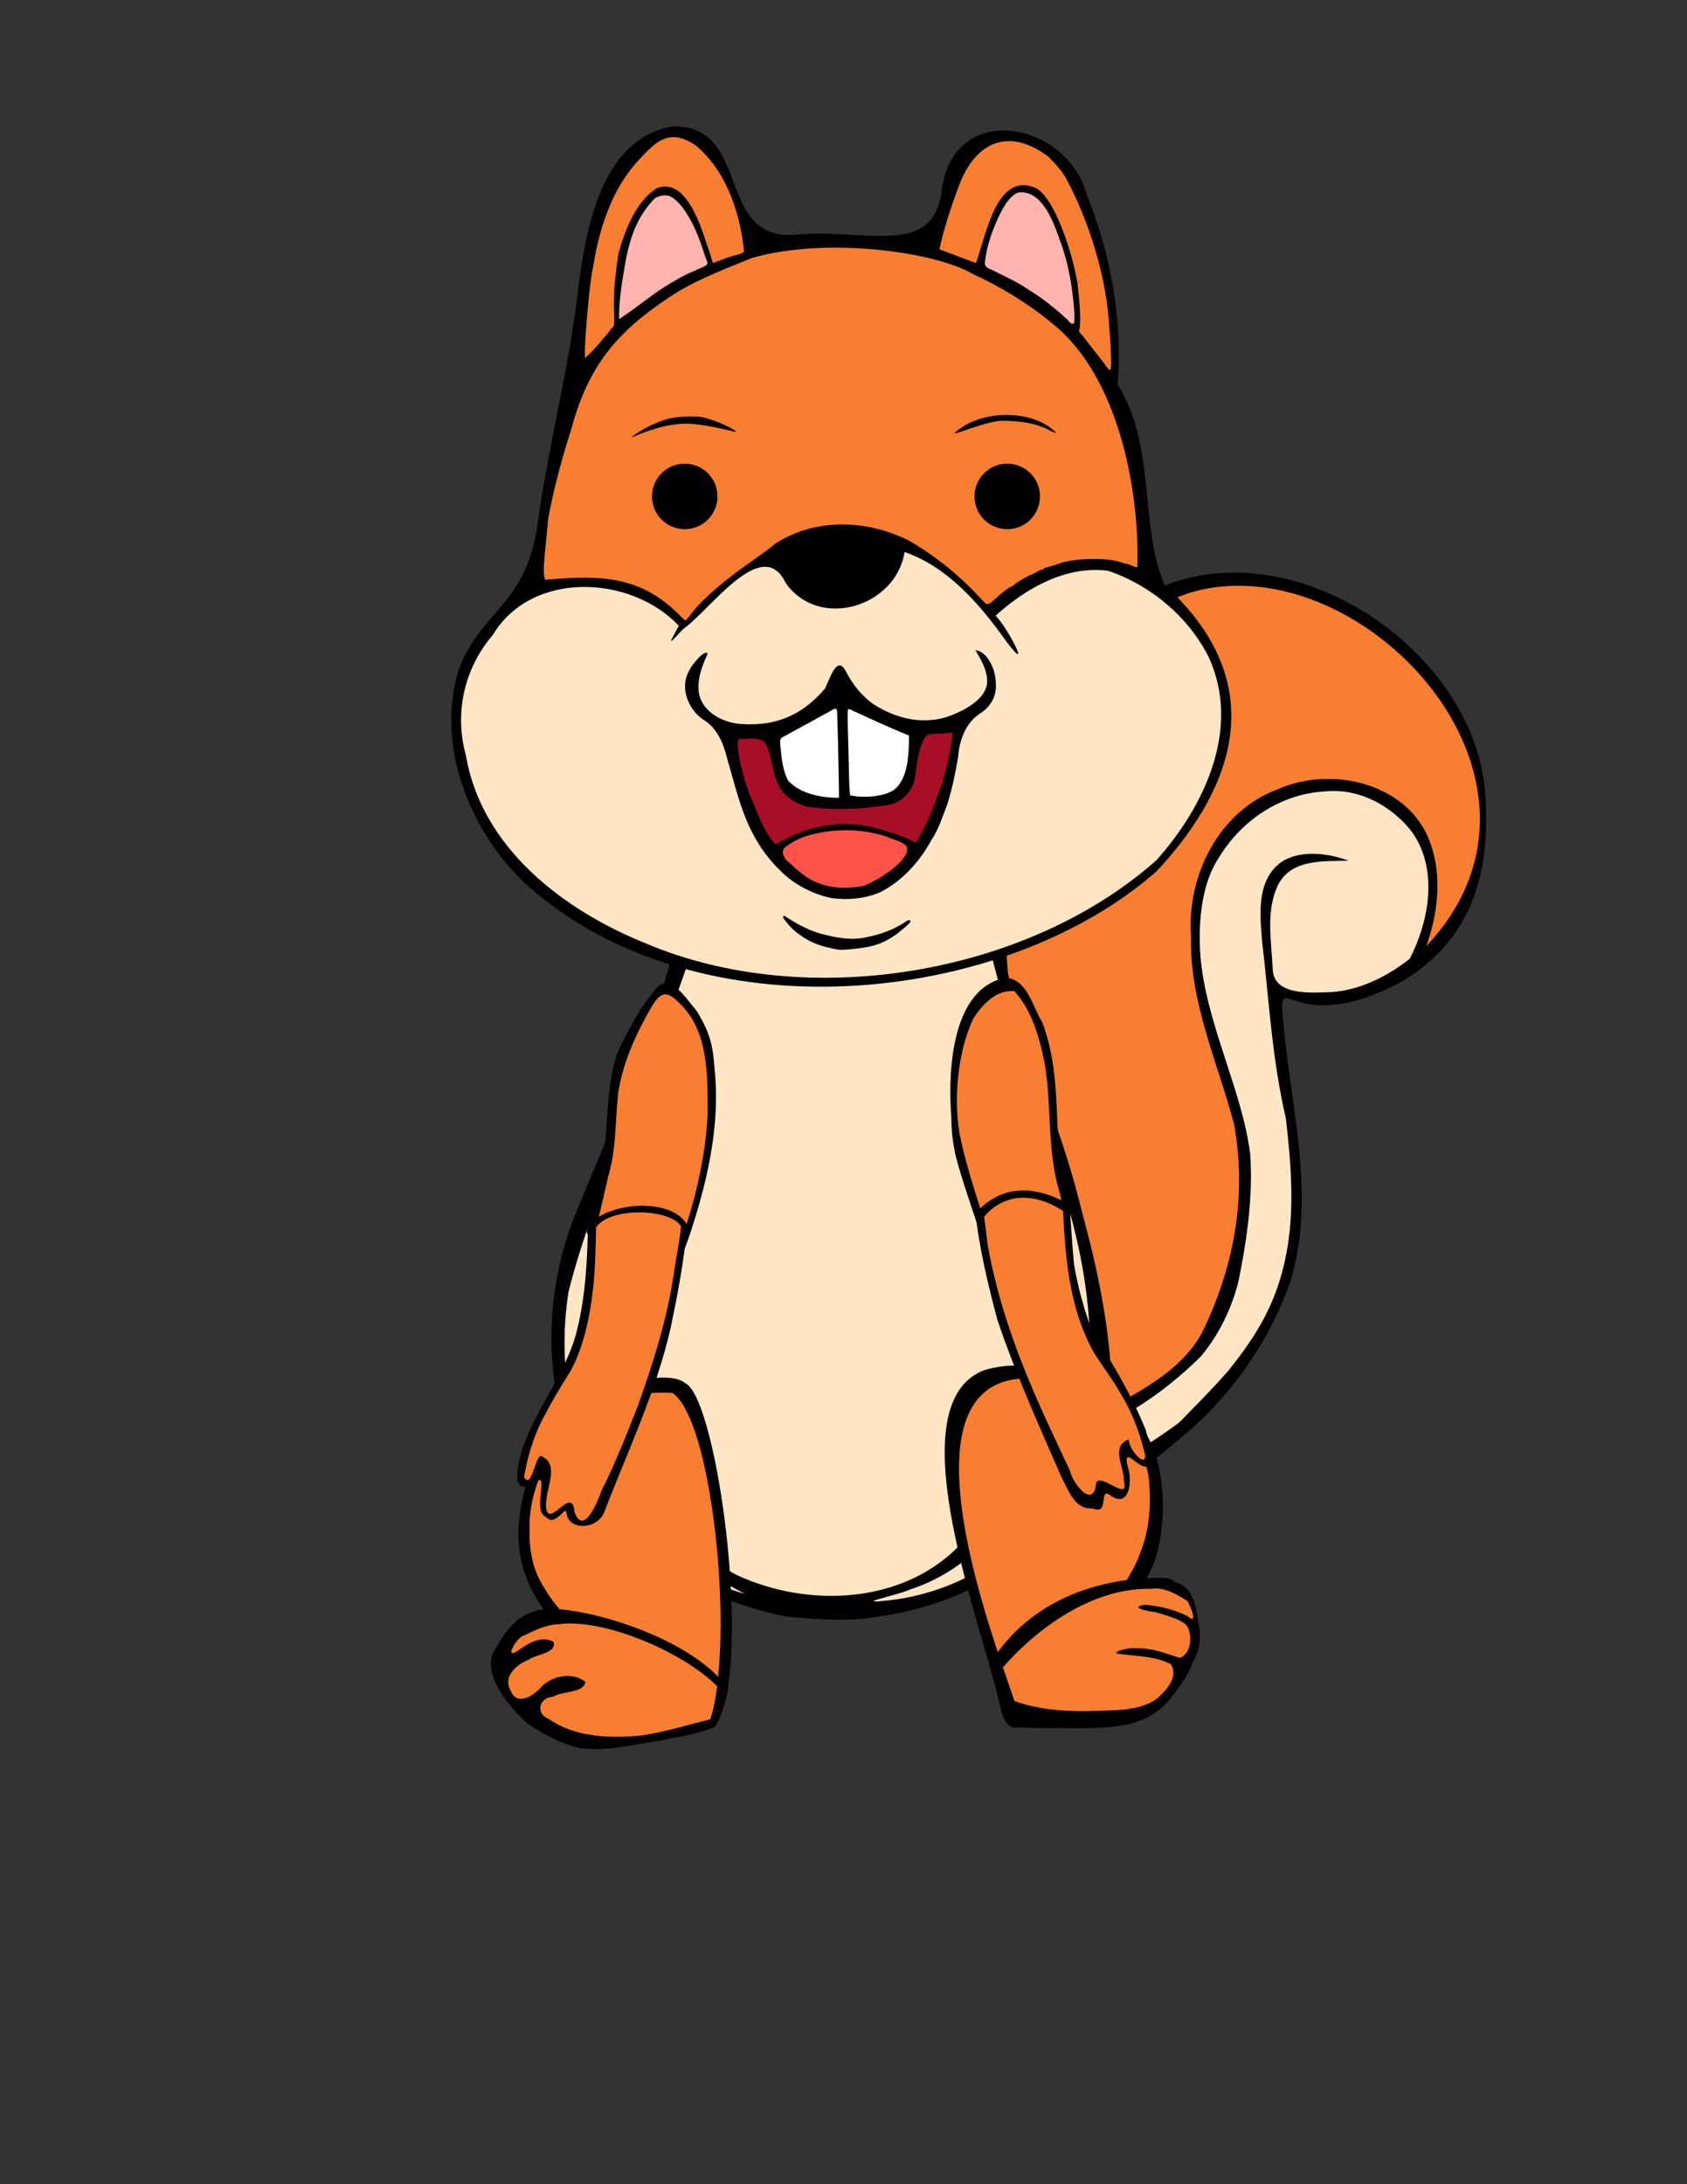 <?xml version="1.0" encoding="UTF-8" standalone="no"?>
<!-- Created with Inkscape (http://www.inkscape.org/) -->

<svg
   xmlns:dc="http://purl.org/dc/elements/1.1/"
   xmlns:cc="http://creativecommons.org/ns#"
   xmlns:rdf="http://www.w3.org/1999/02/22-rdf-syntax-ns#"
   xmlns:svg="http://www.w3.org/2000/svg"
   xmlns="http://www.w3.org/2000/svg"
   xmlns:sodipodi="http://sodipodi.sourceforge.net/DTD/sodipodi-0.dtd"
   xmlns:inkscape="http://www.inkscape.org/namespaces/inkscape"
   id="svg4206"
   version="1.1"
   inkscape:version="0.91 r13725"
   width="1700"
   height="2200"
   viewBox="0 0 1700 2200"
   sodipodi:docname="ardilla2.svg">
  <rect x="0" y="0" width="1700" height="2200" fill="#333333" stroke="none"/>
  <defs
     id="defs4210" />
  <sodipodi:namedview
     pagecolor="#ffffff"
     bordercolor="#666666"
     borderopacity="1"
     objecttolerance="10"
     gridtolerance="10"
     guidetolerance="10"
     inkscape:pageopacity="0"
     inkscape:pageshadow="2"
     inkscape:window-width="2560"
     inkscape:window-height="1318"
     id="namedview4208"
     showgrid="false"
     inkscape:zoom="0.50727273"
     inkscape:cx="850"
     inkscape:cy="1100"
     inkscape:window-x="0"
     inkscape:window-y="0"
     inkscape:window-maximized="1"
     inkscape:current-layer="svg4206" />
  <g
     id="puppet">
    <g
       id="m5">
      <circle
         r="0"
         cy="1485"
         cx="1085"
         id="pivot_m5"
         style="fill:#000000;fill-opacity:1;stroke:none;stroke-width:0.5;stroke-miterlimit:4;stroke-dasharray:none;stroke-opacity:1" />
      <path
         style="opacity:1;fill:#000000;fill-opacity:1;stroke:none;stroke-opacity:1"
         d="m 1243.311,576.764 c -22.344,0.033 -44.527,3.69 -65.767,11.561 -191.953,86.541 -179.39,249.466 -177.19,363.113 9.909,209.999 151.432,325.979 68.136,550.708 45.251,-6.515 81.672,-17.719 117.474,-50.634 51.265,-40.851 91.706,-97.004 114.096,-160.012 28.209,-91.171 -2.777,-186.23 -8.059,-278.174 0.807,-26.062 22.349,26.655 118.031,-23.152 76.195,-44.151 91.856,-115.216 86.643,-189.484 -7.323,-118.581 -132.703,-224.102 -253.363,-223.926 z"
         id="path5596"
         inkscape:connector-curvature="0"
         sodipodi:nodetypes="sccccccccs" />
      <path
         sodipodi:nodetypes="cccccccccccc"
         inkscape:connector-curvature="0"
         id="path4257"
         d="m 1124.913,1415.044 c 32.095,-18.847 65.951,-36.626 85.856,-71.601 32.19,-65.24 46.192,-137.244 32.859,-210.827 -16.165,-61.553 -45.293,-123.66 -43.449,-189.849 -4.316,-61.102 28.369,-126.193 87.886,-147.96 54.593,-24.164 132.788,-5.5 153.565,55.1 11.69,33.36 7.326,70.317 -4.326,103.053 160.244,-169.843 -71.184,-410.375 -241.6,-354.842 -161.975,58.526 -189.963,217.069 -181.341,354.951 -0.443,36.256 10.278,91.721 32.915,140.289 50.259,129.15 75.697,243.935 72.617,323.808 z"
         style="fill:#f87e32;fill-opacity:1" />
      <path
         sodipodi:nodetypes="ccccccccccccccccccccc"
         inkscape:connector-curvature="0"
         id="path4259"
         d="m 1188.564,1432.486 c 17.38,-17.755 33.902,-34.261 49.186,-51.786 27.506,-34.532 48.257,-66.308 58.048,-115.73 9.266,-45.45 5.231,-92.575 0.01,-138.27 -14.179,-61.244 -17.007,-119.69 -23.958,-178.497 -2.285,-27.706 -6.012,-61.993 19.916,-80.335 19.873,-12.338 47.124,-8.277 67.217,-0.956 -24.701,0.779 -56.513,-2.105 -70.548,23.37 -13.422,26.548 -7.135,57.678 -5.908,86.171 1.198,26.875 39.048,23.518 59.856,22.791 28.722,-2.184 56.026,-16.046 78.187,-33.495 19.924,-38.65 28.992,-90.579 2.021,-128.145 -20.423,-25.98 -52.428,-43.563 -86.009,-40.539 -44.258,1.833 -84.639,28.129 -107.579,65.62 -17.971,26.347 -21.69,64.124 -19.436,99.075 5.454,69.255 42.818,137.382 50.368,201.749 2.716,42.499 -3.431,85.258 -11.872,126.835 -6.941,27.929 -20.073,54.781 -38.385,76.36 -25.007,24.451 -53.487,46.644 -84.885,62.73 -20.662,44.562 -32.598,56.262 2.156,43.962 20.225,-12.4 50.936,-32.256 61.615,-40.912 z"
         style="fill:#ffe5c4;fill-opacity:1" />
    </g>
    <path
       style="opacity:1;fill:#000000;fill-opacity:1;stroke:none;stroke-opacity:1"
       d="m 1046.888,1087.595 c -8.995,-26.999 -31.337,-107.071 -39.216,-135.46 -35.626,-13.24 -311.343,-5.324 -330.164,8.565 -21.697,86.253 -63.061,178.136 -97.033,260.555 -41.265,100.649 -32.04,222.511 35.553,309.592 43.538,52.632 111.228,84.758 177.473,97.586 30.511,2.748 61.361,5.065 91.531,-0.037 246.824,-37.255 270.89,-270.49 161.857,-540.8 z"
       id="path4209"
       inkscape:connector-curvature="0"
       sodipodi:nodetypes="cccccccc" />
    <path
       style="fill:#ffe5c4;fill-opacity:1"
       d="M 693.431,968.749 C 671.211,1039.602 596.625,1203.769 572.822,1301.55 c -11.786,76.806 2.046,159.413 52.211,221.074 29.08,42.52 76.984,69.105 125.717,82.777 -75.124,-36.953 -111.783,-120.041 -130.037,-197.06 -19.012,-82.079 25.14,-244.94 57.904,-321.193 -15.783,80.281 -58.779,240.452 -46.492,322.238 12.291,69.056 45.164,143.401 110.738,177.259 72.105,33.157 166.595,29.062 223.916,-29.913 54.485,-50.823 79.76,-127.715 72.187,-201.186 -4.652,-85.932 -21.15,-206.877 -39.607,-290.72 36.904,108.024 68.095,261.052 49.449,375.571 -11.988,71.572 -60.858,137.748 -131.885,160.65 -12.039,5.835 -60.414,15.042 -21.924,10.98 80.236,-8.736 156.504,-60.403 183.49,-137.175 40.027,-108.683 13.652,-227.889 -26.627,-333.333 -19.55,-63.484 -39.158,-124.842 -51.839,-175.911 -38.486,-16.124 -264.117,-10.186 -306.593,3.14 z"
       id="path5599"
       inkscape:connector-curvature="0"
       sodipodi:nodetypes="cccccccccccccccccc" />
    <g
       id="m0">
      <circle
         style="fill:#000000;fill-opacity:1;stroke:none;stroke-width:0.5;stroke-miterlimit:4;stroke-dasharray:none;stroke-opacity:1"
         id="pivot_m0"
         cx="850.302"
         cy="983.092"
         r="0" />
      <path
         style="opacity:1;fill:#000000;fill-opacity:1;stroke:none;stroke-opacity:1"
         d="m 677.172,127.365 c -71.17,12.923 -86.666,102.441 -94.555,163.907 -8.899,78.02 -28.688,151.694 -39.988,230.422 -10.184,87.317 -55.838,90.762 -79.588,150.498 -25.241,76.681 9.834,164.891 66.996,218.393 171.838,154.71 480.33,123.277 635.284,-12.856 67.165,-71.63 125.622,-181.858 8.179,-288.636 -25.304,-57.987 -8.525,-141.203 -47.227,-201.592 5.073,-65.1 -6.898,-131.247 -31.201,-191.637 -20.094,-73.831 -135.04,-95.764 -146.143,-3.379 -9.271,67.782 -74.516,37.044 -149.508,44.133 -78.827,4.068 -42.073,-111.982 -122.25,-109.253 z"
         id="path4277"
         inkscape:connector-curvature="0"
         sodipodi:nodetypes="cccccccccccc" />
      <path
         style="fill:#ffe5c4;fill-opacity:1;opacity:1"
         d="m 911.561,556 c -8.671,55.04 -85.729,79.155 -119.758,31.32 -23.477,-49.617 -76.26,27.418 -103.533,46.422 -17.435,18.754 -13.316,13.901 -4.205,-3.436 -48.794,-51.568 -148.647,-55.904 -187.721,9.627 -28.547,33.25 -38.613,78.299 -26.963,120.477 15.685,93.174 97.612,156.087 181.674,189.95 161.449,68.356 382.944,32.311 514.017,-83.653 49.182,-54.738 85.747,-133.432 53.008,-204.707 -20.268,-40.582 -58.686,-72.658 -101.316,-87.051 -42.66,-5.624 -83.244,17.737 -113.588,45.312 11.28,10.117 38.416,62.409 10.793,25.621 C 987.801,609.118 955.342,571.189 911.561,556 Z"
         id="path4275"
         inkscape:connector-curvature="0"
         sodipodi:nodetypes="ccccccccccccc" />
      <path
         sodipodi:nodetypes="cccccsscsssssssssccccccccccscc"
         inkscape:connector-curvature="0"
         id="path4253"
         d="m 693.766,621.905 c 23.421,-32.963 75.749,-63.076 85.984,-73.315 43.508,-29.004 94.013,-22.113 124.682,-9.184 1.612,0.398 6.562,2.57 11,4.828 43.516,25.056 68.367,54.068 77.652,63.585 2.292,1.432 4.424,0.488 9.15,-4.05 C 1007.975,598.257 1017.378,591 1018.78,591 c 0.502,0 1.995,-0.943 3.317,-2.095 3.186,-2.778 14.752,-9.523 17.903,-10.44 1.375,-0.4 3.695,-1.569 5.154,-2.596 1.46,-1.028 3.372,-1.869 4.25,-1.869 0.878,0 1.596,-0.343 1.596,-0.762 0,-0.419 3.038,-1.585 6.75,-2.59 3.712,-1.005 7.65,-2.204 8.75,-2.665 14.079,-5.891 48.847,-6.74 63.376,-1.547 2.407,0.86 5.016,1.564 5.798,1.564 0.782,0 3.262,0.889 5.51,1.975 2.248,1.086 4.495,1.723 4.993,1.415 2.206,-81.468 -20.461,-194.169 -86.199,-245.897 C 1034.275,304.245 1007.255,288.364 980.342,276 943.754,254.039 833.474,237.955 757.5,259.924 c -36.681,14.755 -59.745,24.009 -83.239,39.553 -52.079,34.704 -81.32,68.19 -98.731,133.317 -9.756,29.765 -18.487,64.081 -23.029,89.115 -3.656,39.472 -6.006,53.41 -3.385,61.636 1.294,1.294 0,0 6.927,-0.082 54.159,-4.666 91.574,-0.832 127.906,35.326 3.395,3.416 6.378,6.212 6.628,6.212 0.25,0 1.685,-1.393 3.189,-3.095 z"
         style="fill:#f87e32;fill-opacity:1" />
      <circle
         style="fill:#000000;fill-opacity:1;stroke:none;stroke-width:0.5;stroke-miterlimit:4;stroke-dasharray:none;stroke-opacity:1"
         id="circle4317"
         cx="690"
         cy="500"
         r="33" />
      <circle
         r="33"
         cy="500"
         cx="1015"
         id="path4315"
         style="fill:#000000;fill-opacity:1;stroke:none;stroke-width:0.5;stroke-miterlimit:4;stroke-dasharray:none;stroke-opacity:1" />
      <path
         sodipodi:nodetypes="ccssscccc"
         inkscape:connector-curvature="0"
         id="path4216"
         d="m 681.5,281.962 c 8.303,-5.312 18.775,-9.22 27.011,-13.072 4.519,-2.124 5.24,-3.459 3.595,-6.653 C 711.614,261.281 709.768,256 708.003,250.5 c -8.442,-26.306 -21.33,-47.229 -32.381,-52.569 -4.978,-2.405 -11.731,-0.664 -15.656,1.729 -18.021,18.611 -24.331,38.349 -29.025,60.294 -3.551,20.951 -7.398,40.574 -7.117,61.536 19.713,-12.802 37.359,-28.673 57.677,-39.528 z"
         style="fill:#ffb4b0;fill-opacity:1" />
      <path
         inkscape:connector-curvature="0"
         id="path4239"
         d="m 1082.798,318.944 c -1.382,-26.554 -5.635,-53.149 -15.163,-78.07 -5.125,-14.443 -10.563,-29.653 -21.946,-40.426 -5.606,-5.113 -13.969,-8.344 -21.406,-5.904 -9.015,5.348 -13.734,15.39 -18.292,24.402 -6.375,14.2 -11.748,29.157 -13.476,44.7 -1.38,7.179 7.753,7.521 11.947,10.657 10.051,5.052 20.379,9.664 29.713,15.983 15.063,9.154 29.056,20.085 41.9,32.139 2.01,3.174 7.034,6.462 6.449,0.16 0.139,-1.209 0.224,-2.424 0.273,-3.64 z"
         style="fill:#ffb4b0;fill-opacity:1" />
      <path
         sodipodi:nodetypes="cssccsccsssccccscc"
         inkscape:connector-curvature="0"
         id="path4241"
         d="m 616.849,330.144 c 2.268,-2.35 2.334,-2.866 1.899,-15.039 -0.248,-6.933 -0.139,-17.33 0.242,-23.105 0.861,-13.056 4.065,-38.327 4.945,-39 6.173,-22.428 18.096,-51.705 38.335,-63.645 13.348,-4.572 23.982,2.094 33.385,17.145 4.267,6.83 9.631,18.571 12.335,27 3.776,11.351 7.52,21.105 10.337,31.5 0.18,0 4.196,-1.518 8.923,-3.374 4.727,-1.856 10.194,-3.674 12.147,-4.041 1.954,-0.367 5.17,-1.342 7.147,-2.168 3.314,-1.385 3.547,-1.752 2.978,-4.709 C 745.187,211.672 730.404,169.702 699.722,145.521 673.359,128.597 659.867,143.443 641.75,163.268 618.491,188.922 604.894,225.938 598.523,264 c -0.299,1.925 -0.973,5.525 -1.499,8 -3.411,16.063 -9.096,84.045 -7.398,88.47 8.776,-7.391 19.549,-20.684 27.222,-30.326 z"
         style="fill:#f87e32;fill-opacity:1" />
      <path
         sodipodi:nodetypes="scccccccccccs"
         inkscape:connector-curvature="0"
         id="path4243"
         d="m 1119.497,355.654 c -0.342,-8.885 -1.044,-19.449 -1.56,-23.477 -2.373,-53.828 -21.424,-111.501 -44.25,-153.648 -5.149,-7.912 -6.941,-10.066 -16.972,-20.406 -36.992,-28.516 -70.736,-17.789 -88.465,23.985 -7.862,20.055 -17.673,49.068 -21.576,69.077 11.217,3.968 26.707,10.262 36.886,13.814 10.904,-31.764 21.236,-91.202 59.403,-76 18.956,8.474 37.257,63.6 42.682,95.477 1.726,14.557 4.143,38.196 2.065,47.616 -0.906,1.451 -0.336,2.505 3.349,6.183 8.758,11.634 14.164,17.935 22.14,28.423 6.409,9.619 7.051,8.492 6.299,-11.046 z"
         style="fill:#f87e32;fill-opacity:1" />
      <path
         sodipodi:nodetypes="ccccc"
         inkscape:connector-curvature="0"
         id="path4245"
         d="m 961.684,436.382 c 26.059,-24.63 79.792,-24.432 102.643,-0.388 -1.005,-0.003 -3.102,-0.671 -4.66,-1.484 -17.155,-9.638 -34.065,-10.313 -47.721,-10.689 -14.812,-1.142 -51.059,14.806 -50.262,12.561 z"
         style="fill:#000000" />
      <path
         sodipodi:nodetypes="csccccc"
         inkscape:connector-curvature="0"
         id="path4247"
         d="m 674.035,421.646 c 9.984,-2.414 28.318,-2.948 35.541,-1.036 13.29,3.518 28.34,10.265 32.821,14.714 -11.982,-2.929 -34.88,-8.325 -50.321,-8.61 -19.247,0.216 -36.223,5.834 -52,12.354 l -4,1.641 c 10.682,-8.892 27.164,-16.301 37.959,-19.063 z"
         style="fill:#000000" />
      <path
         inkscape:connector-curvature="0"
         id="path4269"
         d="m 837.5,904.531 c -18.758,-4.186 -36.473,-13.128 -50.243,-26.653 -34.987,-33.602 -42.125,-71.263 -54.364,-113.504 -3.935,-15.494 -10.083,-31.288 -24.29,-39.575 -14.96,-10.275 -23.668,-31.584 -14.596,-48.326 2.36,-6.525 16.643,-23.157 19.122,-18.053 -5.69,12.27 -10.681,25.546 -8.892,39.416 3.541,20.199 25.579,30.893 44.517,31.523 35.647,2.057 61.202,-10.749 82.498,-35.689 5.066,-9.819 11.944,-34.278 20.833,-18.001 6.581,12.838 15.447,24.4 27,32.901 16.507,10.924 37.569,18.564 58.216,16.714 11.975,-0.493 23.559,-5.114 34.204,-10.633 9.988,-5.589 21.028,-13.615 23.149,-25.678 C 995.758,676.469 989.051,665.224 983,655 c 9.697,0.278 20.337,16.036 20.5,33.572 1.073,12.204 -5.366,23.562 -15.56,29.827 -15.07,9.614 -21.247,27.485 -22.511,44.475 -2.594,15.793 -5.98,31.402 -10.641,46.692 -4.773,12.278 -8.525,24.85 -15.856,36.042 -12.012,21.967 -29.528,41.805 -52.093,53.137 -15.408,6.631 -32.704,8.031 -49.339,5.787 z"
         style="fill:#000000"
         sodipodi:nodetypes="cccccccccccccccccccccc" />
      <path
         inkscape:connector-curvature="0"
         id="path4261"
         d="m 903.578,793.18 c 10.943,-11.572 11.838,-30.812 12.379,-44.462 0.032,-2.606 0.028,-5.213 0.043,-7.82 -16.358,-6.582 -37.234,-16.118 -53.763,-23.782 -2.599,-0.556 -8.435,-5.792 -7.92,-0.459 -0.358,15.283 0.597,30.561 0.806,45.842 0.46,12.864 0.219,25.777 1.49,38.596 15.898,3.381 39.134,0.803 46.965,-7.916 z"
         style="fill:#ffffff;fill-opacity:1"
         sodipodi:nodetypes="cccccccc" />
      <path
         inkscape:connector-curvature="0"
         id="path4263"
         d="m 845.363,791.5 c -0.452,-25.006 -0.954,-50.015 -1.827,-75.01 -0.188,-5.787 -6.066,-0.206 -8.566,0.755 -8.514,4.189 -16.515,9.337 -24.994,13.603 -7.023,3.866 -14.043,7.742 -21.089,11.557 -4.168,1.595 -2.455,6.392 -2.449,9.776 1.227,11.546 2.197,23.555 7.74,33.995 12.431,14.165 36.523,17.696 51.322,17.324 -0.046,-4 -0.091,-8 -0.137,-12 z"
         style="fill:#ffffff;fill-opacity:1"
         sodipodi:nodetypes="ccccccccc" />
      <path
         inkscape:connector-curvature="0"
         id="path4265"
         d="m 793,844.363 c 15.635,-8.361 32.993,-12.948 50.649,-14.176 11.181,-0.58 22.54,0.4 33.546,2.435 7.884,1.957 15.455,4.32 23.249,6.646 7.766,2.688 15.026,5.771 22.4,9.458 18.496,-29.401 34.145,-77.28 37.016,-110.798 -9.039,0.954 -14.975,1.348 -22.399,1.465 -11.33,0.851 -14.419,37.988 -15.992,47.009 -2.308,7.698 -6.961,14.35 -13.681,19.124 -10.084,7.611 -23.326,5.657 -34.99,8.224 -19.772,1.357 -39.794,1.714 -59.444,-1.159 -8.199,-2.384 -16.435,-6.117 -22.328,-12.618 -13.516,-12.263 -12.556,-42.865 -20.699,-52.277 -6.608,-5.966 -16.679,-2.95 -24.804,-3.542 -7.552,0.551 6.011,49.261 12.56,62.245 6.084,14.965 12.926,33.229 23.295,43.998 3.801,-1.94 7.675,-4.203 11.622,-6.035 z"
         style="fill:#a90e27;fill-opacity:1"
         sodipodi:nodetypes="ccccccccccccccccc" />
      <path
         style="fill:#fe5349;fill-opacity:1"
         d="m 869.856,892.374 c 12.976,-4.371 48.934,-26.253 43.804,-39.863 -5.526,-5.79 -13.924,-6.662 -20.809,-10.077 -25.887,-8.257 -54.269,-8.104 -80.262,-0.393 -8.012,2.615 -15.55,6.706 -22.107,11.982 -3.743,4.695 -0.207,11.197 4.089,14.183 8.953,8.151 17.993,16.812 29.584,21.05 14.423,5.874 30.584,6.076 45.701,3.118 z"
         id="path4267"
         inkscape:connector-curvature="0"
         sodipodi:nodetypes="cccccccc" />
      <path
         inkscape:connector-curvature="0"
         id="path4271"
         d="m 842.458,956.12 c -14.416,-2.873 -25.002,-6.065 -36.408,-14.5 -6.065,-3.973 -11.091,-9.415 -15.422,-15.191 -2.519,-2.022 -1.673,-5.85 1.572,-2.882 10.422,6.884 21.616,12.91 33.6,16.571 15.586,4.109 32.11,7.721 48.116,3.7 14.341,-2.857 28.433,-7.991 40.355,-16.602 10.588,-2.136 -7.885,10.986 -9.76,12.929 -17.357,12.83 -29.699,14.08 -48.106,16.054 -4.609,0.164 -9.424,0.975 -13.948,-0.08 z"
         style="fill:#000000"
         sodipodi:nodetypes="ccccccccccc" />
    </g>
    <g
       id="m6">
      <circle
         style="fill:#000000;fill-opacity:1;stroke:none;stroke-width:0.5;stroke-miterlimit:4;stroke-dasharray:none;stroke-opacity:1"
         id="pivot_m6"
         cx="645"
         cy="1425"
         r="0" />
      <path
         style="fill:#000000;fill-opacity:1"
         d="m 669.994,1387.598 c -27.75,-0.592 -72.81,13.56 -97.49,36.496 -31.641,27.677 -46.765,70.388 -50.119,115.99 -3.62,108.534 127.032,169.339 210.002,167.048 17.867,-96.793 -14.136,-301.764 -41.809,-313.808 -4.007,-3.694 -11.334,-5.529 -20.584,-5.726 z"
         id="path4293"
         inkscape:connector-curvature="0"
         sodipodi:nodetypes="sccccs" />
      <path
         style="fill:#f87e32;fill-opacity:1"
         d="m 610.25,1414.076 c -17.469,6.875 -33.097,18.072 -43.869,33.607 -19.483,26.634 -33.343,58.62 -32.83,92.088 -0.401,20.004 2.781,40.166 13.498,57.314 33.584,60.074 117.299,96.267 175.662,99.496 12.07,-92.241 -8.632,-268.092 -44.879,-293.51 -23.666,-1.735 -49.354,2.833 -67.582,11.004 z"
         id="path4291"
         inkscape:connector-curvature="0"
         sodipodi:nodetypes="ccccccc" />
      <g
         transform="translate(-22,10)"
         id="m7">
        <circle
           r="0"
           cy="1650"
           cx="660"
           id="pivot_m7"
           style="fill:#000000;fill-opacity:1;stroke:none;stroke-width:0.5;stroke-miterlimit:4;stroke-dasharray:none;stroke-opacity:1" />
        <path
           style="fill:#000000;fill-opacity:1"
           d="m 755.619,1690.754 c -35.778,-50.635 -141.287,-82.117 -183.537,-80.113 -28.656,2.759 -41.261,22.542 -53.363,44.691 -9.717,23.297 17.322,55.163 34.747,70.469 17.295,12.008 34.632,20.778 53.886,25.152 2.541,0.286 5.096,0.406 7.65,0.48 24.853,1.647 48.892,-5.099 73.266,-8.44 18.101,-3.909 37.159,-6.268 54.102,-13.633 6,-9.255 10.298,-22.617 13.25,-38.607 z"
           id="path5782"
           inkscape:connector-curvature="0"
           sodipodi:nodetypes="ccccccccc" />
        <path
           style="fill:#f87e32;fill-opacity:1"
           d="m 744.711,1688.582 c -34.044,-34.684 -114.681,-69.039 -160.072,-62.557 -11.842,0.193 -23.983,6.121 -34.74,11.379 -7.053,1.48 -20.553,24.92 -6.305,15.434 9.901,-7.29 23.906,-15.969 36.143,-9.088 3.613,11.441 -17.589,12.389 -25.041,17.988 -13.128,5.34 -26.583,17.198 -17.686,32.172 6.723,15.137 23.712,3.294 30.947,-5.342 11.529,-11.034 30.776,-14.664 43.938,-4.568 -1.763,11.706 -23.087,8.949 -32.365,14.938 -14.62,0.839 -18.003,16.781 -4.943,22.291 25.303,17.592 57.676,19.613 87.443,17.357 20.677,-1.3 55.772,-11.97 75.699,-16.891 3.003,-8.972 5.3,-20.258 6.982,-33.113 z"
           id="path5779"
           inkscape:connector-curvature="0"
           sodipodi:nodetypes="cccccccccccccc" />
      </g>
    </g>
    <g
       id="m8">
      <circle
         style="fill:#000000;fill-opacity:1;stroke:none;stroke-width:0.5;stroke-miterlimit:4;stroke-dasharray:none;stroke-opacity:1"
         id="pivot_m8"
         cx="1045"
         cy="1405"
         r="0" />
      <path
         style="fill:#000000;fill-opacity:1"
         d="m 1027.522,1375.424 c -11.819,-0.261 -23.653,1.098 -35.201,4.49 -81.606,30.114 -18.707,214.364 9.197,312.442 48.275,-1.764 126.975,-50.342 154.504,-103.946 12.136,-21.238 14.907,-44.3 15.969,-70.256 -0.6,-30.163 -5.308,-60.019 -23.668,-83.719 -15.027,-22.161 -36.267,-35.74 -62.241,-47.079 -18.221,-7.544 -38.862,-11.497 -58.56,-11.932 z"
         id="path4289"
         inkscape:connector-curvature="0"
         sodipodi:nodetypes="cccccccsc" />
      <path
         style="fill:#f87e32;fill-opacity:1"
         d="m 1042.221,1388.477 c -126.426,-7.269 -63.8,196.762 -31.59,290.973 46.608,-12.999 85.055,-37.219 113.672,-71.449 9.678,-13.99 19.502,-28.416 24.99,-44.625 9.457,-23.568 10.925,-49.652 8.31,-74.754 -4.452,-31.725 -26.033,-58.645 -51.877,-76.377 -19.362,-11.92 -40.773,-20.857 -63.506,-23.767 z"
         id="path4287"
         inkscape:connector-curvature="0"
         sodipodi:nodetypes="ccccccc" />
      <g
         id="m9">
        <circle
           r="0"
           cy="1630"
           cx="1090"
           id="pivot_m9"
           style="fill:#000000;fill-opacity:1;stroke:none;stroke-width:0.5;stroke-miterlimit:4;stroke-dasharray:none;stroke-opacity:1" />
        <path
           style="fill:#000000;fill-opacity:1"
           d="m 1156.092,1589.465 c -67.304,4.039 -124.707,31.339 -159.154,87.266 4.659,16.375 10.247,36.925 12.299,47.983 7.012,20.777 13.828,13.93 24.566,15.49 4.453,0.187 8.91,0.284 13.367,0.357 27.612,-0.401 55.58,1.663 82.941,-2.543 18.584,-2.447 35.805,-11.431 48.156,-25.561 8.93,-12.04 18.632,-23.709 23.67,-38.154 7.313,-12.13 8.992,-26.999 5.428,-40.613 -2.107,-15.191 -4.73,-35.383 -22.631,-39.662 -7.216,-5.997 -10.283,-4.749 -28.643,-4.562 z"
           id="path5063"
           inkscape:connector-curvature="0"
           sodipodi:nodetypes="ccccccccccc" />
        <path
           style="fill:#f87e32;fill-opacity:1"
           d="m 1010.631,1679.449 c 4.802,14.046 8.973,25.863 11.693,33.951 31.466,11.379 66.032,10.762 96.978,9.35 15.563,-0.44 32.239,-2.19 45.471,-10.996 9.705,-8.105 23.59,-22.506 14.984,-35.539 -14.591,-7.789 -32.032,-7.847 -48.156,-9.957 -18.844,-0.735 6.895,-7.638 13.248,-5.906 15.488,-0.933 29.935,5.268 44.246,9.506 12.862,-4.872 12.572,-26.768 5.67,-33.822 -8.648,-6.367 -20.288,-9.205 -30.693,-12.311 -6.536,-0.412 -27.74,-4.992 -9.934,-7.385 14.531,1.51 29.152,4.635 42.205,11.312 12.063,10.209 3.015,-10.3 0.219,-15.1 -11.132,-6.821 -23.096,-14.252 -36.383,-12.225 -62.189,-1.589 -119.047,43.876 -149.549,79.121 z"
           id="path5060"
           inkscape:connector-curvature="0"
           sodipodi:nodetypes="ccccccccccccccc" />
      </g>
    </g>
    <g
       id="m1">
      <circle
         style="fill:#000000;fill-opacity:1;stroke:none;stroke-width:0.5;stroke-miterlimit:4;stroke-dasharray:none;stroke-opacity:1"
         id="pivot_m1"
         cx="670"
         cy="1020"
         r="0" />
      <path
         style="opacity:1;fill:#000000;fill-opacity:1"
         d="m 669.845,990.46 c -2.748,0.265 -5.472,1.659 -8.106,4.589 -16.839,19.673 -29.243,43.016 -39.993,66.47 -11.088,35.175 -8.595,70.193 -13.929,106.232 -5.316,24.986 -10.26,49.266 -16.793,73.456 24.523,36.635 54.942,39.033 94.795,27.523 2.651,-6.968 7.241,-19.058 9.528,-26.004 16.499,-49.658 29.154,-103.669 25.58,-156.4 -2.407,-26.389 -1.774,-41.196 -19.43,-68.834 -7.389,-8.137 -19.745,-28.181 -31.653,-27.031 z"
         id="path4285"
         inkscape:connector-curvature="0"
         sodipodi:nodetypes="sccccccccs" />
      <path
         style="opacity:1;fill:#f87e32;fill-opacity:1"
         d="m 668.083,1001.984 c -3.301,1.07 -6.696,4.351 -10.612,10.609 -16.03,27.493 -29.847,57.06 -34.562,88.608 -3.035,28.943 -1.845,56.427 -10.034,83.779 -3.993,17.14 -8.331,37.027 -12.813,54.05 20.711,28.273 47.404,31.928 82.628,20.888 16.06,-43.557 28.478,-92.102 30.438,-138.575 0.059,-39.236 0.441,-82.448 -27.347,-109.82 -6.955,-6.962 -12.196,-11.322 -17.699,-9.538 z"
         id="path4283"
         inkscape:connector-curvature="0"
         sodipodi:nodetypes="ccccccccc" />
      <g
         id="m2">
        <circle
           style="fill:#000000;fill-opacity:1;stroke:none;stroke-width:0.5;stroke-miterlimit:4;stroke-dasharray:none;stroke-opacity:1"
           id="pivot_m2"
           cx="640"
           cy="1240"
           r="0" />
        <path
           style="opacity:1;fill:#000000;fill-opacity:1"
           d="m 692.297,1233.485 c -15.494,-27.159 -77.984,-23.773 -99.942,1.033 -0.06,30.621 -2.365,71.482 -10.842,105.203 -10.733,43.548 -41.449,78.265 -55.373,120.59 -3.054,10.871 -13.128,45.135 8.765,35.365 23.192,-20.343 -0.757,25.893 15.474,32.316 9.068,10.972 20.282,-13.576 20.52,-3.817 2.152,17.696 30.39,16.61 37.774,-0.529 23.71,-61.764 52.372,-121.445 67.167,-186.216 6.465,-31.144 14.481,-71.648 16.455,-103.945 z"
           id="path5020"
           inkscape:connector-curvature="0"
           sodipodi:nodetypes="cccccccccc" />
        <path
           style="opacity:1;fill:#f87e32;fill-opacity:1"
           d="m 686.264,1235.352 c -9.539,-17.777 -71.459,-20.424 -85.682,1.042 0.043,9.829 -0.295,20.355 -0.783,30.192 -1.068,37.822 -8.298,87.126 -26.244,116.563 -9.708,15.148 -18.698,30.784 -27.094,46.962 -8.982,17.421 -15.023,37.819 -18.402,57.677 7.738,12.759 10.656,-19.475 16.931,-21.358 22.211,9.017 0.839,38.103 6.072,55.609 5.436,12.767 25.647,-25.357 27.804,0.823 9.061,25.132 23.544,-10.574 27.375,-21.491 14.01,-27.878 25.382,-57.01 36.78,-85.918 15.234,-43.083 29.556,-87.567 36.059,-133.258 2.454,-16.668 5.862,-32.245 7.183,-46.843 z"
           id="path5017"
           inkscape:connector-curvature="0"
           sodipodi:nodetypes="ccccccccccccc" />
      </g>
    </g>
    <g
       id="m3">
      <circle
         style="fill:#000000;fill-opacity:1;stroke:none;stroke-width:0.5;stroke-miterlimit:4;stroke-dasharray:none;stroke-opacity:1"
         id="pivot_m3"
         cx="1015"
         cy="1020"
         r="0" />
      <path
         style="fill:#000000;fill-opacity:1"
         d="m 1017.371,985.403 c -1.243,-0.283 -2.545,-0.469 -3.913,-0.551 -53.566,10.053 -57.815,91.088 -55.238,133.027 1.182,16.883 -0.445,20.075 4.574,45.491 7.287,28.319 18.819,58.646 25.94,82.678 42.007,9.776 70.873,-4.375 91.17,-23.308 -5.035,-21.741 -10.03,-47.658 -13.426,-69.525 -2.143,-42.185 -1.181,-83.875 -16.035,-123.112 -9.24,-14.728 -14.427,-40.455 -33.072,-44.699 z"
         id="path4281"
         inkscape:connector-curvature="0"
         sodipodi:nodetypes="scccccccs" />
      <path
         style="fill:#f87e32;fill-opacity:1"
         d="m 1022.333,998.33 c -17.937,-1.913 -32.386,13.208 -41.468,27.591 -16.924,34.918 -20.268,87.015 -12.863,121.132 7.29,33.103 17.474,62.337 26.596,90.491 24.872,7.385 60.835,2.386 76.692,-21.532 -1.081,-4.772 -2.278,-9.575 -3.328,-14.315 -14.294,-46.313 -7.112,-96.211 -16.951,-138.804 -5.213,-23.316 -12.378,-45.833 -28.677,-64.564 z"
         id="path4279"
         inkscape:connector-curvature="0"
         sodipodi:nodetypes="cccccccc" />
      <g
         id="m4">
        <circle
           style="fill:#000000;fill-opacity:1;stroke:none;stroke-width:0.5;stroke-miterlimit:4;stroke-dasharray:none;stroke-opacity:1"
           id="pivot_m4"
           cx="1035"
           cy="1225"
           r="0" />
        <path
           style="fill:#000000;fill-opacity:1"
           d="m 1077.9,1213.161 c -38.229,-21.112 -69.423,-18.762 -94.75,8.624 2.988,33.071 13.243,75.21 21.787,107.103 18.123,54.268 41.914,106.523 64.669,158.925 7.328,13.216 12.815,32.642 31.461,31.558 16.899,7.066 6.332,-19.393 16.443,-14.181 21.012,16.303 23.995,-14.226 18.729,-28.694 -5.451,-23.934 14.789,9.473 21.832,-1.569 5.231,-10.728 -0.849,-23.954 -3.572,-34.778 -14.453,-35.643 -33.532,-67.264 -54.158,-99.656 -8.024,-22.051 -14.355,-44.513 -18.146,-67.839 -1.435,-16.284 -3.428,-43.188 -4.294,-59.493 z"
           id="path5032"
           inkscape:connector-curvature="0"
           sodipodi:nodetypes="cccccccccccc" />
        <path
           style="fill:#f87e32;fill-opacity:1"
           d="m 1071.253,1219.755 c -30.198,-19.966 -60.788,-17.149 -79.602,5.929 1.307,9.358 2.569,18.778 3.648,28.479 16.449,91.062 54.414,166.082 82.93,227.327 2.722,13.223 24.192,39.517 26.401,11.883 5.367,-10.157 33.847,21.033 27.807,-2.413 0.45,-13.88 -13.621,-33.937 4.897,-41.163 0.888,13.446 21.963,32.469 15.289,10.457 l -0.861,-3.385 c -5.15,-19.053 -13.008,-38.137 -23.341,-54.554 -7.758,-13.836 -18.176,-27.069 -26.535,-40.764 -24.019,-43.2 -28.292,-93.178 -30.634,-141.796 z"
           id="path5029"
           inkscape:connector-curvature="0"
           sodipodi:nodetypes="cccccccccccc" />
      </g>
    </g>
  </g>
</svg>
